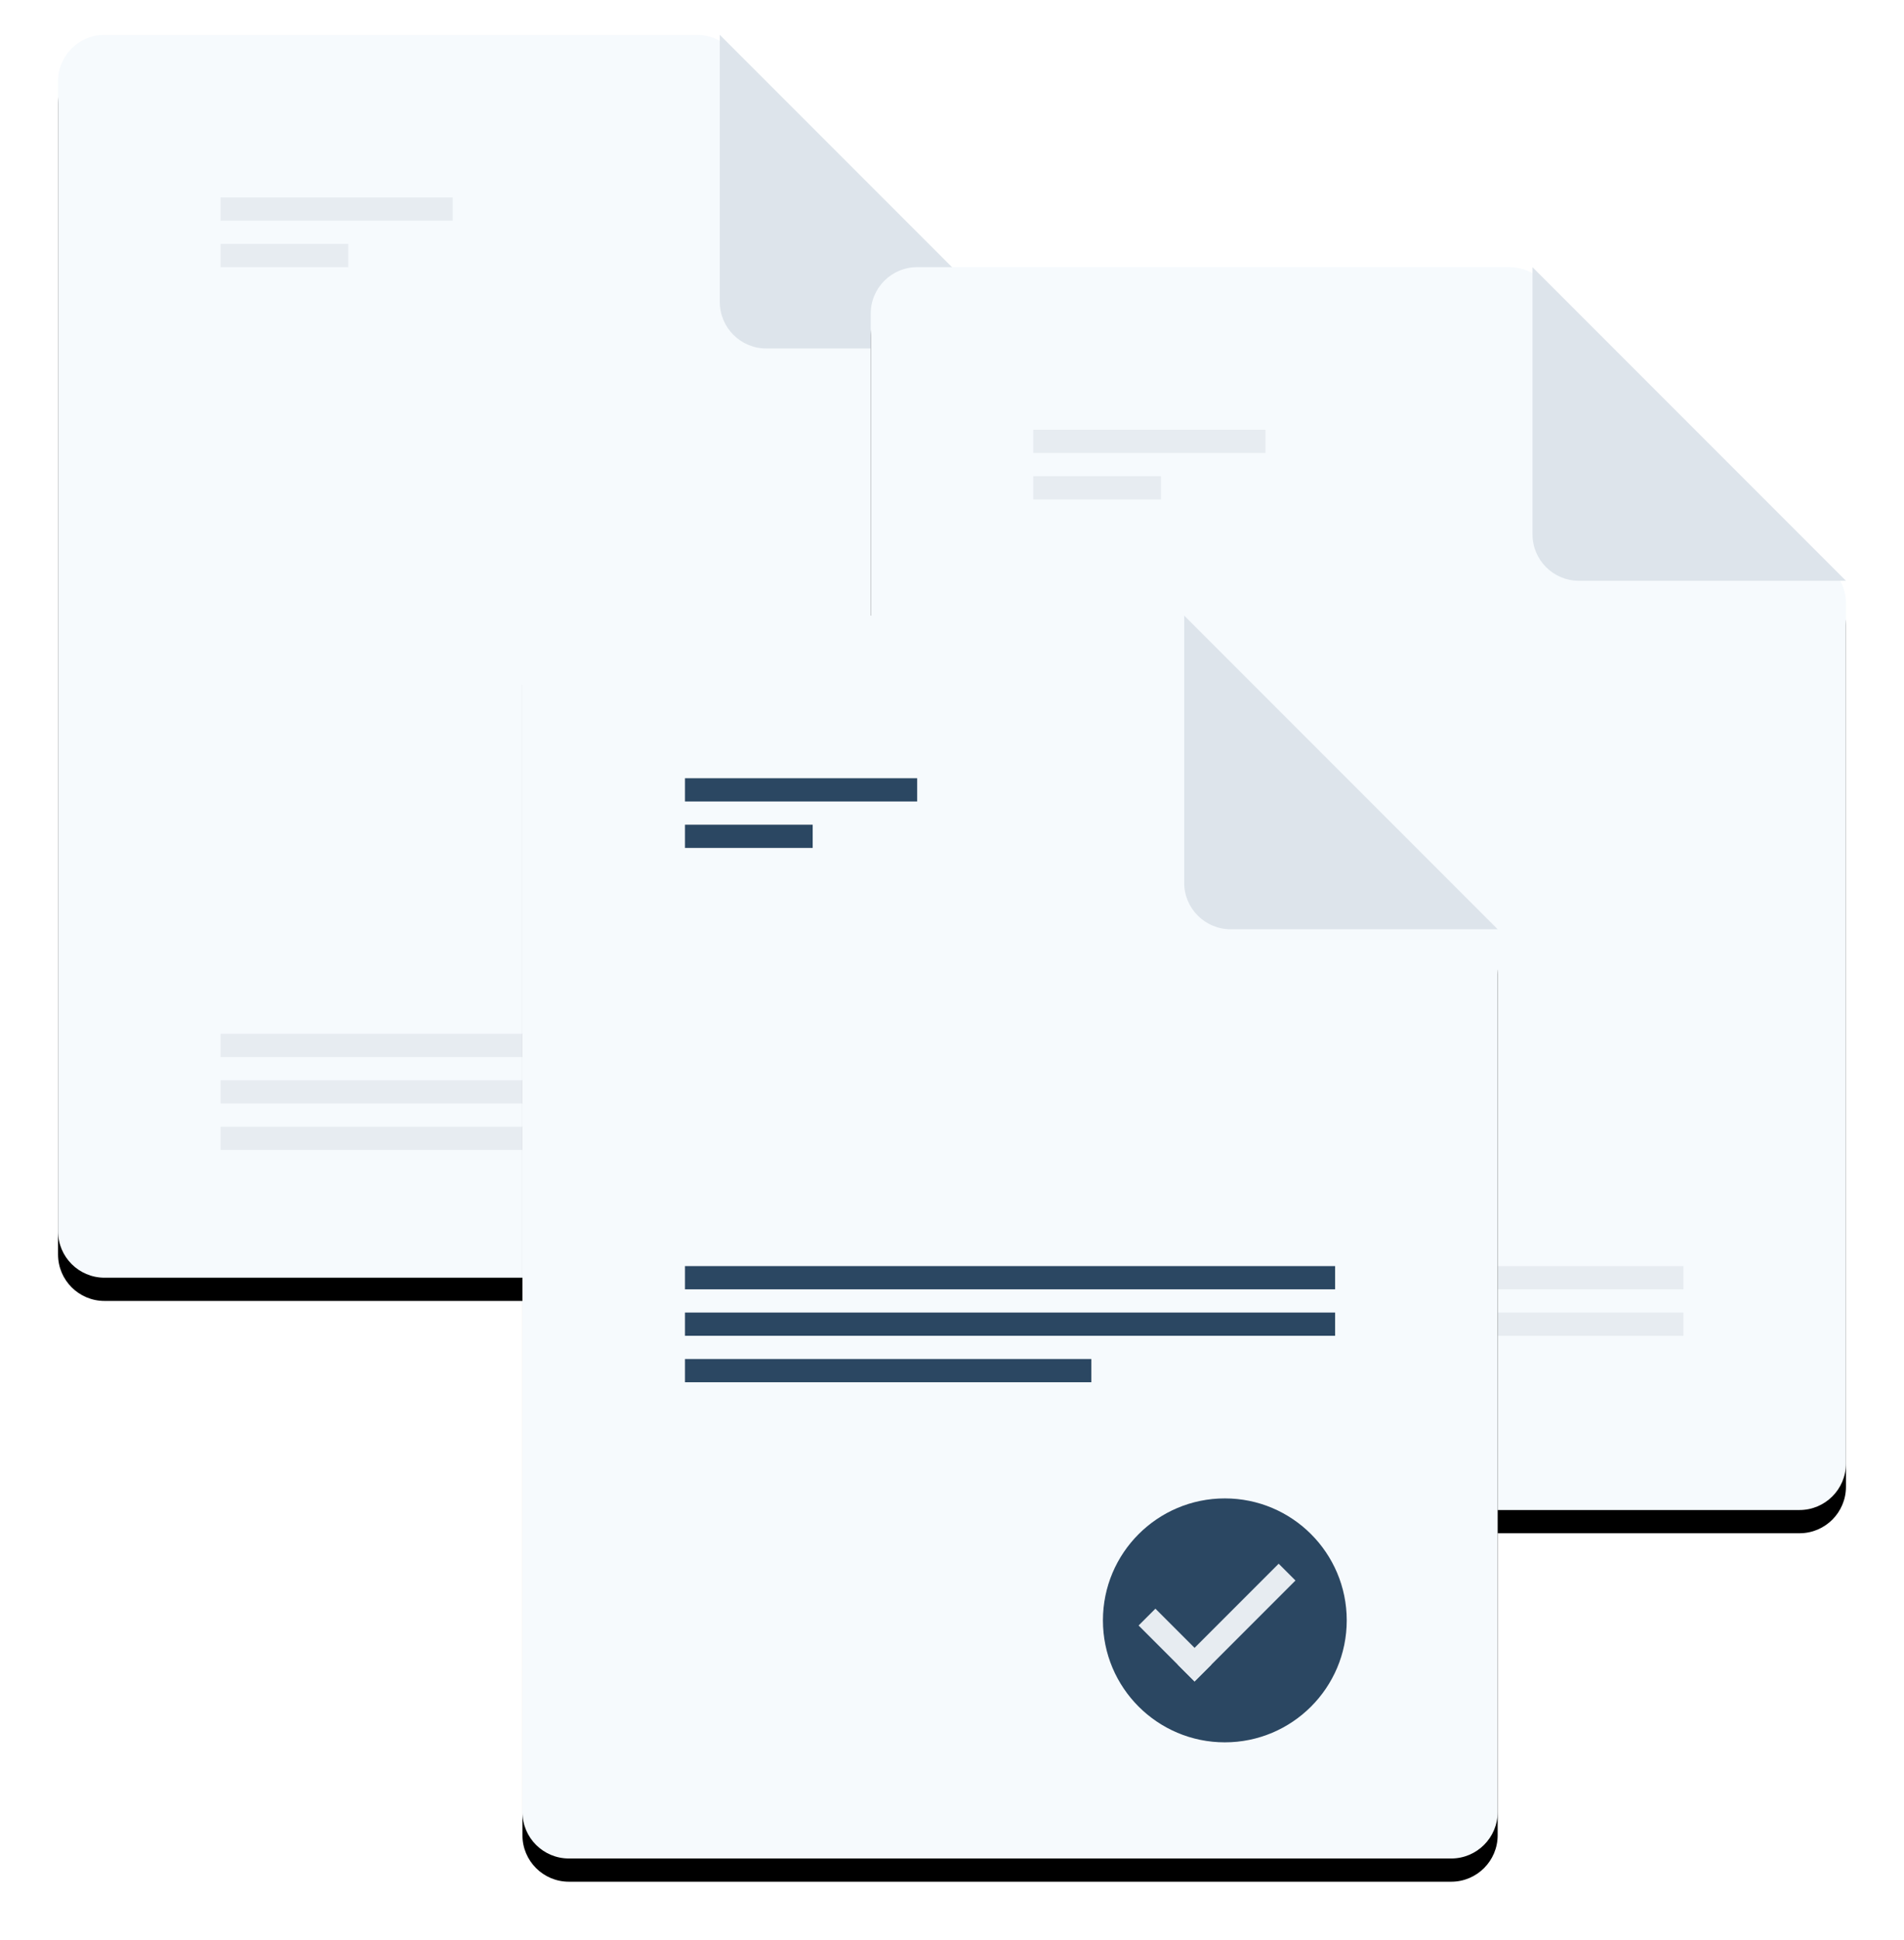 <?xml version="1.0" encoding="UTF-8"?>
<svg width="164px" height="167px" viewBox="0 0 164 167" version="1.1" xmlns="http://www.w3.org/2000/svg" xmlns:xlink="http://www.w3.org/1999/xlink">
    <!-- Generator: sketchtool 53.2 (72643) - https://sketchapp.com -->
    <title>C478552E-F10F-4629-87D7-DE4A8024F144</title>
    <desc>Created with sketchtool.</desc>
    <defs>
        <path d="M4,1.8778018e-13 L55.028,2.59525734e-12 C56.088,2.64399352e-12 57.104,0.42 57.854,1.169 L82.826,26.089 C83.577,26.839 84,27.858 84,28.92 L84,103 C84,105.209 82.209,107 80,107 L4,107 C1.791,107 2.705415e-16,105.209 0,103 L-1.88293825e-13,4 C-1.88564366e-13,1.791 1.791,4.05812251e-16 4,0 Z" id="path-1"></path>
        <filter x="-10.1%" y="-6.1%" width="120.2%" height="115.9%" filterUnits="objectBoundingBox" id="filter-2">
            <feOffset dx="0" dy="2" in="SourceAlpha" result="shadowOffsetOuter1"></feOffset>
            <feGaussianBlur stdDeviation="2.5" in="shadowOffsetOuter1" result="shadowBlurOuter1"></feGaussianBlur>
            <feColorMatrix values="0 0 0 0 0.17   0 0 0 0 0.3   0 0 0 0 0.429  0 0 0 0.161 0" type="matrix" in="shadowBlurOuter1"></feColorMatrix>
        </filter>
        <path d="M4,1.8778018e-13 L55.028,2.59525734e-12 C56.088,2.64399352e-12 57.104,0.42 57.854,1.169 L82.826,26.089 C83.577,26.839 84,27.858 84,28.92 L84,103 C84,105.209 82.209,107 80,107 L4,107 C1.791,107 2.705415e-16,105.209 0,103 L-1.88293825e-13,4 C-1.88564366e-13,1.791 1.791,4.05812251e-16 4,0 Z" id="path-3"></path>
        <filter x="-10.1%" y="-6.1%" width="120.2%" height="115.9%" filterUnits="objectBoundingBox" id="filter-4">
            <feOffset dx="0" dy="2" in="SourceAlpha" result="shadowOffsetOuter1"></feOffset>
            <feGaussianBlur stdDeviation="2.5" in="shadowOffsetOuter1" result="shadowBlurOuter1"></feGaussianBlur>
            <feColorMatrix values="0 0 0 0 0.17   0 0 0 0 0.3   0 0 0 0 0.429  0 0 0 0.161 0" type="matrix" in="shadowBlurOuter1"></feColorMatrix>
        </filter>
        <path d="M4,1.8778018e-13 L55.028,2.59525734e-12 C56.088,2.64399352e-12 57.104,0.42 57.854,1.169 L82.826,26.089 C83.577,26.839 84,27.858 84,28.92 L84,103 C84,105.209 82.209,107 80,107 L4,107 C1.791,107 2.705415e-16,105.209 0,103 L-1.88293825e-13,4 C-1.88564366e-13,1.791 1.791,4.05812251e-16 4,0 Z" id="path-5"></path>
        <filter x="-10.1%" y="-6.1%" width="120.2%" height="115.9%" filterUnits="objectBoundingBox" id="filter-6">
            <feOffset dx="0" dy="2" in="SourceAlpha" result="shadowOffsetOuter1"></feOffset>
            <feGaussianBlur stdDeviation="2.5" in="shadowOffsetOuter1" result="shadowBlurOuter1"></feGaussianBlur>
            <feColorMatrix values="0 0 0 0 0.17   0 0 0 0 0.3   0 0 0 0 0.429  0 0 0 0.161 0" type="matrix" in="shadowBlurOuter1"></feColorMatrix>
        </filter>
    </defs>
    <g id="Master-page" stroke="none" stroke-width="1" fill="none" fill-rule="evenodd">
        <g id="Colors,-icons" transform="translate(-517, -818)">
            <g id="Group-5" transform="translate(522, 821)">
                <g id="Group-9">
                    <g id="Rectangle">
                        <use fill="black" fill-opacity="1" filter="url(#filter-2)" xlink:href="#path-1"></use>
                        <use fill="#F6FAFD" fill-rule="evenodd" xlink:href="#path-1"></use>
                    </g>
                    <rect id="Rectangle-Copy-21" fill="#E7ECF1" fill-rule="nonzero" x="14" y="86" width="56" height="2"></rect>
                    <rect id="Rectangle-Copy-23" fill="#E7ECF1" fill-rule="nonzero" x="14" y="90" width="56" height="2"></rect>
                    <rect id="Rectangle-Copy-24" fill="#E7ECF1" fill-rule="nonzero" x="14" y="94" width="35" height="2"></rect>
                    <rect id="Rectangle-Copy-64" fill="#E7ECF1" fill-rule="nonzero" x="14" y="14" width="20" height="2"></rect>
                    <rect id="Rectangle-Copy-65" fill="#E7ECF1" fill-rule="nonzero" x="14" y="18" width="11" height="2"></rect>
                    <circle id="Oval" stroke="#0097FF" stroke-width="2" fill="#EEF2F6" fill-rule="nonzero" cx="60.5" cy="86.5" r="10.5"></circle>
                    <g id="Group" transform="translate(60.015, 85.092) rotate(-45) translate(-60.015, -85.092) translate(53.515, 81.092)" fill="#0097FF" fill-rule="nonzero">
                        <rect id="Rectangle" x="0.283" y="0.399" width="2.049" height="6.815"></rect>
                        <polygon id="Rectangle-Copy-25" transform="translate(6.429, 6.192) rotate(-90) translate(-6.429, -6.192) " points="5.407 0.046 7.452 0.046 7.452 12.339 5.407 12.339"></polygon>
                    </g>
                    <path d="M57,0 L84,27 L84,4 C84,1.791 82.209,-4.05812251e-16 80,0 L57,0 Z" id="Rectangle" fill="#DDE4EB" fill-rule="nonzero" transform="translate(70.5, 13.5) rotate(-180) translate(-70.5, -13.5) "></path>
                </g>
                <g id="Group-9" transform="translate(70, 20)">
                    <g id="Rectangle">
                        <use fill="black" fill-opacity="1" filter="url(#filter-4)" xlink:href="#path-3"></use>
                        <use fill="#F6FAFD" fill-rule="evenodd" xlink:href="#path-3"></use>
                    </g>
                    <rect id="Rectangle-Copy-21" fill="#E7ECF1" fill-rule="nonzero" x="14" y="86" width="56" height="2"></rect>
                    <rect id="Rectangle-Copy-23" fill="#E7ECF1" fill-rule="nonzero" x="14" y="90" width="56" height="2"></rect>
                    <rect id="Rectangle-Copy-24" fill="#E7ECF1" fill-rule="nonzero" x="14" y="64" width="35" height="2"></rect>
                    <rect id="Rectangle-Copy-64" fill="#E7ECF1" fill-rule="nonzero" x="14" y="14" width="20" height="2"></rect>
                    <rect id="Rectangle-Copy-65" fill="#E7ECF1" fill-rule="nonzero" x="14" y="18" width="11" height="2"></rect>
                    <path d="M57,0 L84,27 L84,4 C84,1.791 82.209,-4.05812251e-16 80,0 L57,0 Z" id="Rectangle" fill="#DDE4EB" fill-rule="nonzero" transform="translate(70.5, 13.5) rotate(-180) translate(-70.5, -13.5) "></path>
                </g>
                <g id="Group-9" transform="translate(40, 50)">
                    <g id="Rectangle">
                        <use fill="black" fill-opacity="1" filter="url(#filter-6)" xlink:href="#path-5"></use>
                        <use fill="#F6FAFD" fill-rule="evenodd" xlink:href="#path-5"></use>
                    </g>
                    <rect id="Rectangle-Copy-21" fill="#2B4762" fill-rule="nonzero" x="14" y="56" width="56" height="2"></rect>
                    <rect id="Rectangle-Copy-23" fill="#2B4762" fill-rule="nonzero" x="14" y="60" width="56" height="2"></rect>
                    <rect id="Rectangle-Copy-24" fill="#2B4762" fill-rule="nonzero" x="14" y="64" width="35" height="2"></rect>
                    <rect id="Rectangle-Copy-64" fill="#2B4762" fill-rule="nonzero" x="14" y="14" width="20" height="2"></rect>
                    <rect id="Rectangle-Copy-65" fill="#2B4762" fill-rule="nonzero" x="14" y="18" width="11" height="2"></rect>
                    <circle id="Oval" fill="#2B4762" fill-rule="nonzero" cx="60.5" cy="86.5" r="10.5"></circle>
                    <g id="Group" transform="translate(60.015, 85.092) rotate(-45) translate(-60.015, -85.092) translate(53.515, 81.092)" fill="#E7ECF1" fill-rule="nonzero">
                        <rect id="Rectangle" x="0.283" y="0.399" width="2.049" height="6.815"></rect>
                        <polygon id="Rectangle-Copy-25" transform="translate(6.429, 6.192) rotate(-90) translate(-6.429, -6.192) " points="5.407 0.046 7.452 0.046 7.452 12.339 5.407 12.339"></polygon>
                    </g>
                    <path d="M57,0 L84,27 L84,4 C84,1.791 82.209,-4.05812251e-16 80,0 L57,0 Z" id="Rectangle" fill="#DDE4EB" fill-rule="nonzero" transform="translate(70.5, 13.5) rotate(-180) translate(-70.5, -13.5) "></path>
                </g>
            </g>
        </g>
    </g>
</svg>